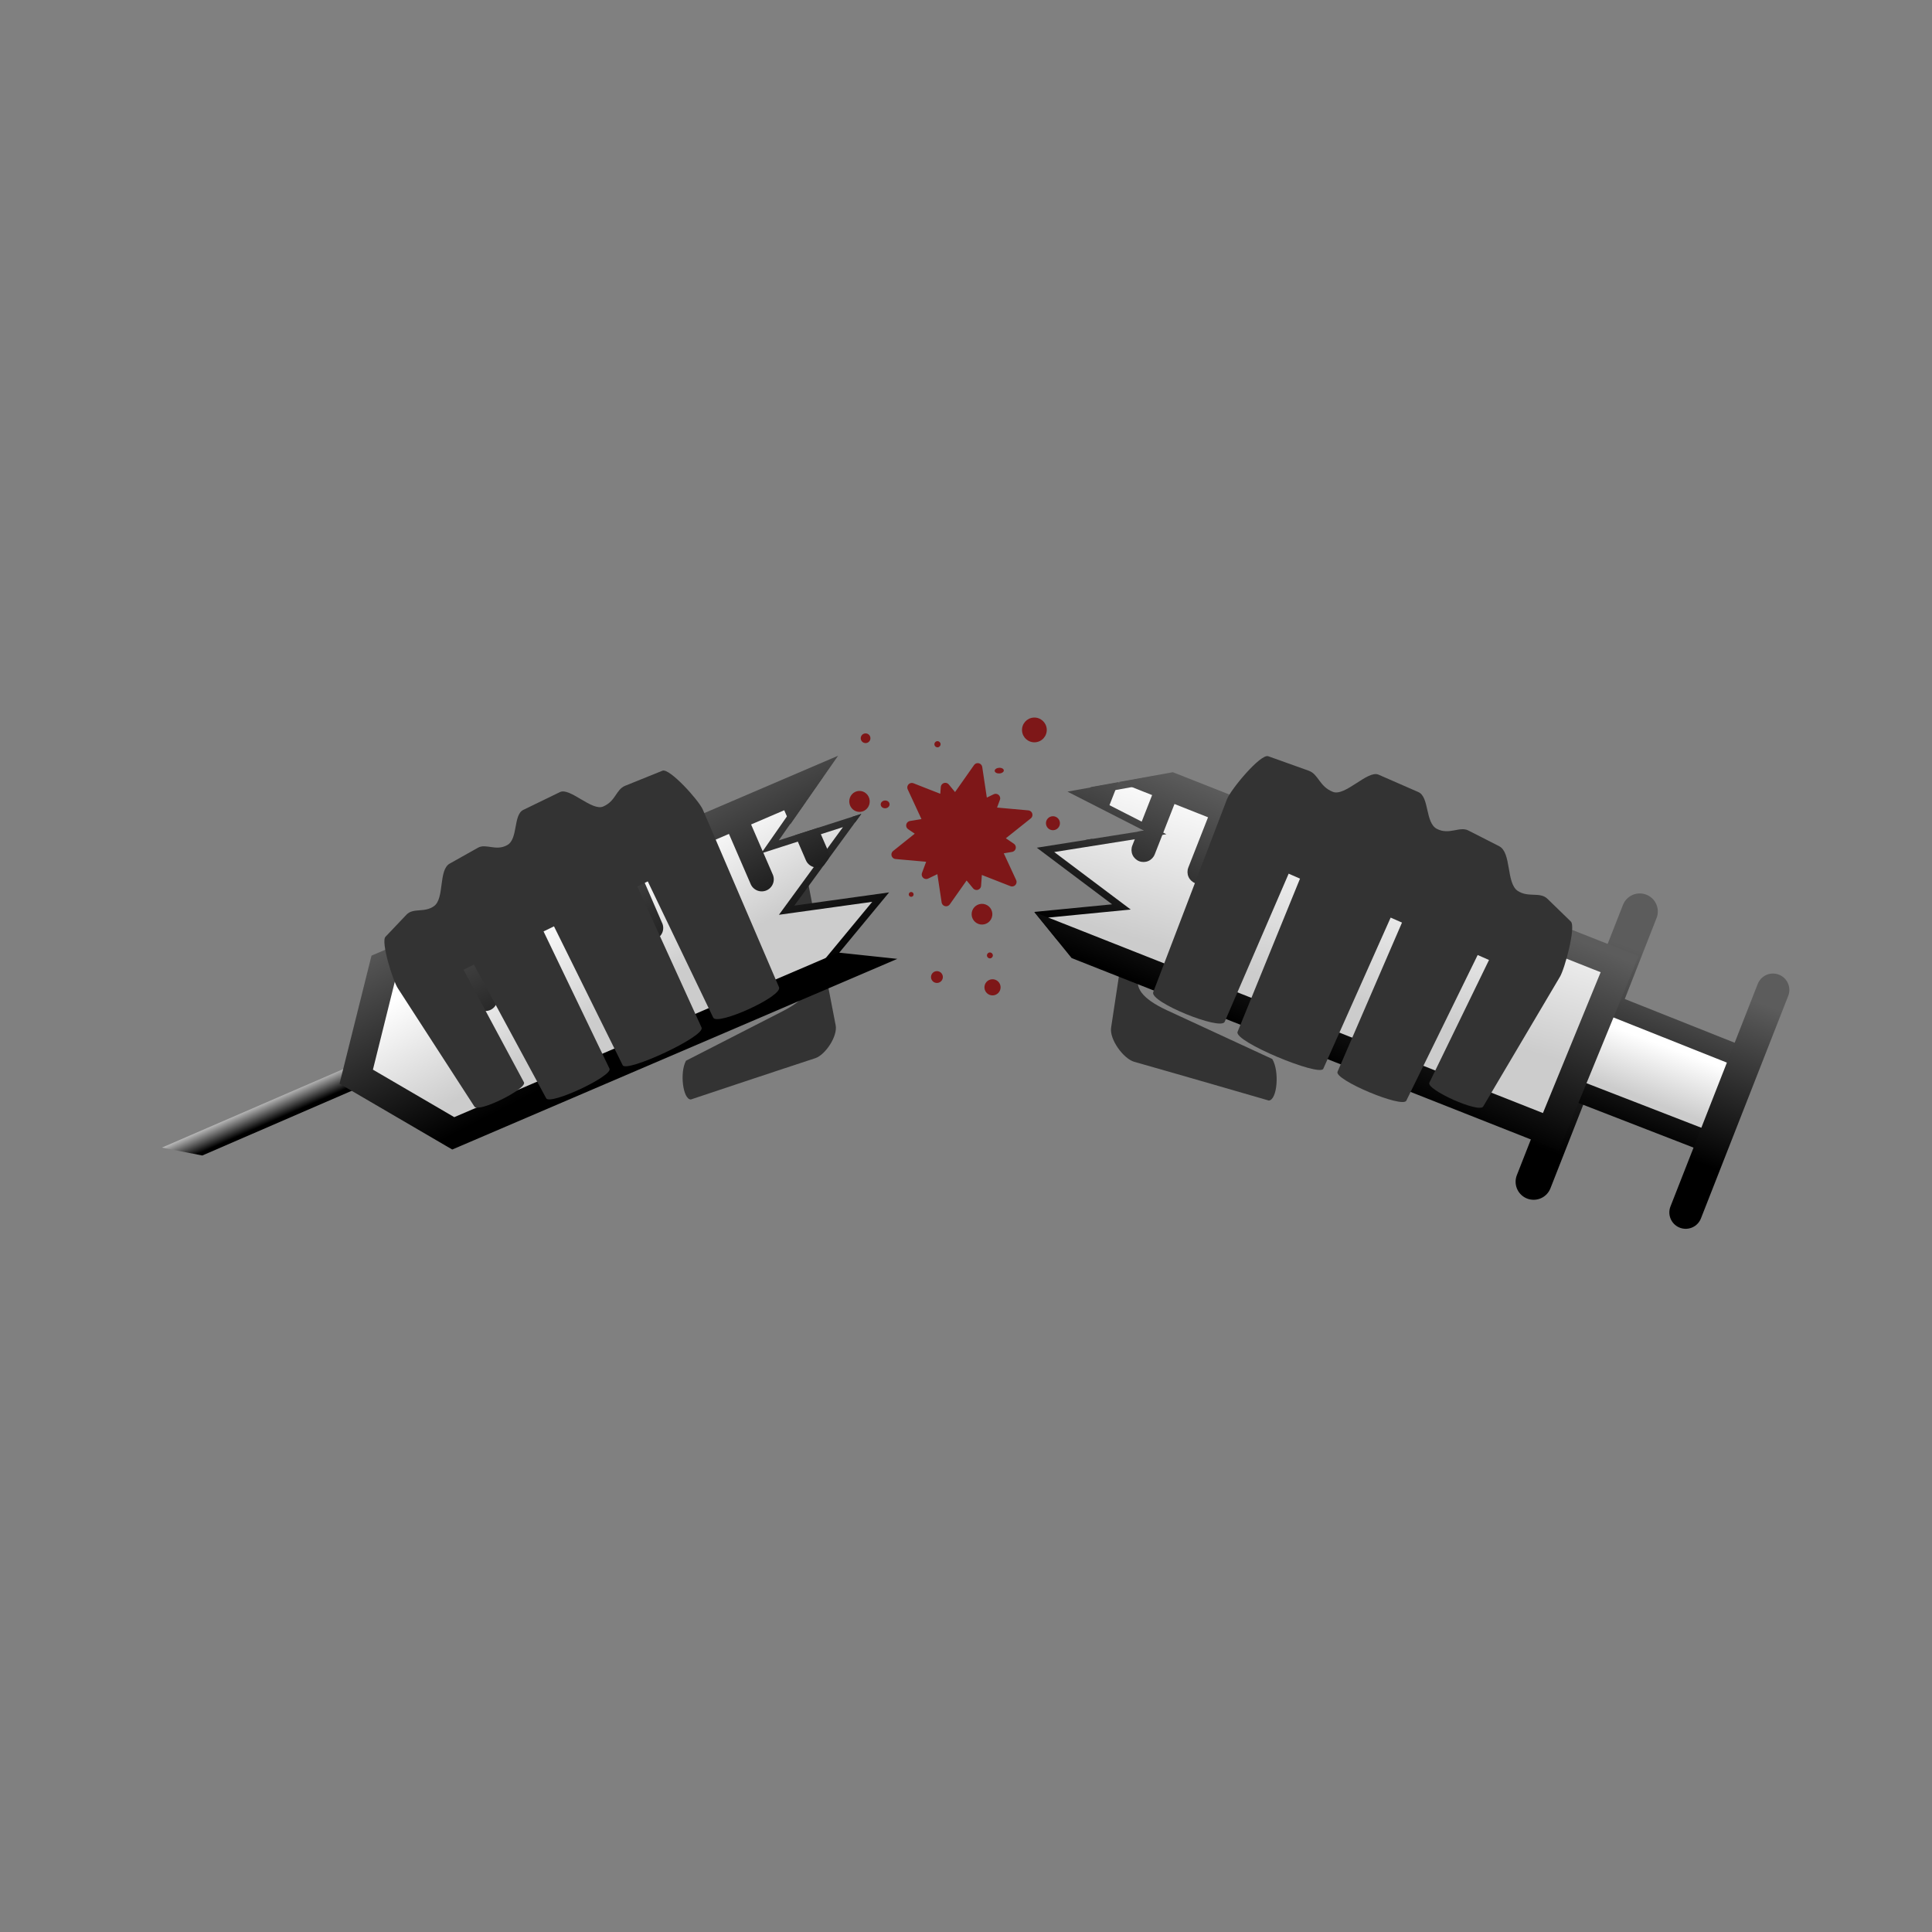 <svg:svg xmlns:dc="http://purl.org/dc/elements/1.1/" xmlns:ns1="http://sodipodi.sourceforge.net/DTD/sodipodi-0.dtd" xmlns:ns2="http://www.inkscape.org/namespaces/inkscape" xmlns:ns3="http://www.w3.org/1999/xlink" xmlns:ns5="http://creativecommons.org/ns#" xmlns:rdf="http://www.w3.org/1999/02/22-rdf-syntax-ns#" xmlns:svg="http://www.w3.org/2000/svg" height="831.574" id="svg2" version="1.1" viewBox="-69.306 -309.047 831.574 831.574" width="831.574" ns1:docname="_svgclean2.svg" ns2:version="0.48.3.1 r9886">
  <svg:rect x="-69.306" y="-309.047" width="831.574" height="831.574" fill="#808080" stroke="none"/>
  <svg:defs id="defs4">
    <svg:linearGradient id="linearGradient4323" ns2:collect="always">
      <svg:stop id="stop4325" offset="0" style="stop-color:#000000" />
      <svg:stop id="stop4327" offset="1" style="stop-color:#5c5c5c" />
    </svg:linearGradient>
    <svg:linearGradient id="linearGradient4291" ns2:collect="always">
      <svg:stop id="stop4293" offset="0" style="stop-color:#cccccc" />
      <svg:stop id="stop4295" offset="1" style="stop-color:#ffffff" />
    </svg:linearGradient>
    <svg:linearGradient gradientUnits="userSpaceOnUse" id="linearGradient4668" x1="1432.1" x2="1430.1" y1="298.2" y2="186.57" ns2:collect="always" ns3:href="#linearGradient4323" />
    <svg:linearGradient gradientUnits="userSpaceOnUse" id="linearGradient4670" x1="1485.7" x2="1545" y1="60.194" y2="-41.047" ns2:collect="always" ns3:href="#linearGradient4291" />
    <svg:linearGradient gradientUnits="userSpaceOnUse" id="linearGradient4672" x1="1466.6" x2="1545" y1="57.4" y2="-41.047" ns2:collect="always" ns3:href="#linearGradient4323" />
    <svg:linearGradient gradientUnits="userSpaceOnUse" id="linearGradient4674" x1="1464.2" x2="1463.7" y1="256.5" y2="227.48" ns2:collect="always" ns3:href="#linearGradient4291" />
    <svg:linearGradient gradientUnits="userSpaceOnUse" id="linearGradient4676" x1="1461.3" x2="1460.2" y1="274.62" y2="192.98" ns2:collect="always" ns3:href="#linearGradient4323" />
    <svg:linearGradient gradientUnits="userSpaceOnUse" id="linearGradient4678" x1="1511.1" x2="1509.4" y1="276.33" y2="189.38" ns2:collect="always" ns3:href="#linearGradient4323" />
    <svg:linearGradient gradientUnits="userSpaceOnUse" id="linearGradient4680" x1="1475.9" x2="1566" y1="84.166" y2="-35.095" ns2:collect="always" ns3:href="#linearGradient4323" />
    <svg:linearGradient gradientUnits="userSpaceOnUse" id="linearGradient4682" x1="943.84" x2="933.37" y1="247.21" y2="230.35" ns2:collect="always">
      <svg:stop id="stop4317" offset="0" style="stop-color:#000000" />
      <svg:stop id="stop4319" offset="1" style="stop-color:#ffffff" />
    </svg:linearGradient>
    <svg:linearGradient gradientUnits="userSpaceOnUse" id="linearGradient4684" x1="1077.6" x2="1025.9" y1="210.01" y2="143.79" ns2:collect="always" ns3:href="#linearGradient4291" />
    <svg:linearGradient gradientUnits="userSpaceOnUse" id="linearGradient4686" x1="1347.6" x2="1285.5" y1="64.791" y2="-35.267" ns2:collect="always">
      <svg:stop id="stop4333" offset="0" style="stop-color:#000000" />
      <svg:stop id="stop4335" offset="1" style="stop-color:#3c3c3c" />
    </svg:linearGradient>
    <svg:linearGradient gradientUnits="userSpaceOnUse" id="linearGradient4688" x1="1090.2" x2="1002.6" y1="226.8" y2="103.52" ns2:collect="always" ns3:href="#linearGradient4323" />
  </svg:defs>
  <ns1:namedview bordercolor="#666666" borderopacity="1.0" fit-margin-bottom="0" fit-margin-left="0" fit-margin-right="0" fit-margin-top="0" id="base" pagecolor="#ffffff" showgrid="false" showguides="true" ns2:current-layer="layer1" ns2:cx="460.24164" ns2:cy="-167.28456" ns2:document-units="px" ns2:guide-bbox="true" ns2:object-nodes="true" ns2:object-paths="true" ns2:pageopacity="0.0" ns2:pageshadow="2" ns2:snap-global="false" ns2:snap-intersection-paths="true" ns2:snap-smooth-nodes="true" ns2:window-height="452" ns2:window-maximized="0" ns2:window-width="512" ns2:window-x="0" ns2:window-y="0" ns2:zoom="0.35" />
  <svg:g id="layer1" transform="translate(-0 -831.84)" ns2:groupmode="layer" ns2:label="Calque 1">
    <svg:g id="g4637" transform="matrix(.603 0 0 .603 -669.31 877.3)">
      <svg:g id="g4391" transform="matrix(1.309 .514 -.514 1.309 378.65 -892.69)" ns2:transform-center-x="-447.99351" ns2:transform-center-y="161.41249">
        <svg:path d="m1431 167.96v147.38" id="path4393" style="stroke-linejoin:round;stroke:url(#linearGradient4668);stroke-linecap:round;stroke-width:18.311;fill:none" ns1:nodetypes="cc" ns2:connector-curvature="0" />
      </svg:g>
      <svg:path d="m1841.7 20.682-33.629 87.724c-3.204 8.364 1.659 16.283 19.785 24.757l75.319 34.836c5.292 8.8 3.524 29.414-2.508 29.651 0 0-63.128-18.324-96.058-27.649-7.742-2.287-17.683-15.972-16.477-24.321l16.8-110.71z" id="path4395" style="fill:#333333" ns1:nodetypes="ccccccccc" ns2:connector-curvature="0" ns2:transform-center-x="-273.72118" ns2:transform-center-y="80.60459" />
      <svg:g id="g4397" transform="matrix(.969 -.248 .248 .969 326.51 385.4)" ns2:transform-center-x="-323.00495" ns2:transform-center-y="129.10241">
        <svg:path d="m1547.8-33.936-53.893-3.847 46.215 40.732-78.927-7.372 42.393 52.875-56.835-8.785 8.838 19.155 309.44 224.11 77.144-103.72z" id="path4399" style="color:#000000;stroke:url(#linearGradient4672);stroke-width:5;fill:url(#linearGradient4670)" ns1:nodetypes="cccccccccc" ns2:connector-curvature="0" />
        <svg:path d="m1507.8 218.51v46.271l-76.848 0.278v-46.941z" id="path4401" style="stroke-linejoin:round;color:#000000;stroke:url(#linearGradient4676);stroke-linecap:round;stroke-width:10.825;fill:url(#linearGradient4674)" transform="matrix(1.141 .822 -.822 1.141 366.94 -1225.4)" ns1:nodetypes="ccccc" ns2:connector-curvature="0" />
        <svg:path d="m1508.5 181v121.3" id="path4403" style="stroke-linejoin:round;stroke:url(#linearGradient4678);stroke-linecap:round;stroke-width:16.612;fill:none" transform="matrix(1.141 .822 -.822 1.141 366.94 -1225.4)" ns1:nodetypes="cc" ns2:connector-curvature="0" />
        <svg:path d="m1563-35.587-38.954-2.777 20.556 14.924-13.696 19.003 4.927 4.364-7.574-0.691-6.296 8.735c-1.314 1.823-1.863 4.178-1.501 6.396 0.362 2.218 1.633 4.273 3.456 5.587 1.823 1.314 4.175 1.87 6.393 1.512 2.218-0.358 4.276-1.626 5.593-3.447l22.588-31.339 20.841 15.13-22.536 31.268c-1.315 1.825-1.871 4.18-1.511 6.4 0.36 2.22 1.632 4.279 3.457 5.594 1.825 1.315 4.18 1.871 6.4 1.511 2.22-0.36 4.279-1.632 5.594-3.457l22.485-31.196 20.841 15.13-22.434 31.125c-1.47 1.808-2.155 4.233-1.848 6.543s1.6 4.473 3.49 5.835c1.89 1.363 4.351 1.906 6.639 1.466 2.288-0.44 4.372-1.856 5.623-3.822l22.382-31.054 147.86 106.68-22.331 30.982c-1.304 1.827-1.856 4.176-1.493 6.391 0.363 2.215 1.634 4.268 3.455 5.581 1.821 1.313 4.17 1.869 6.387 1.513 2.216-0.356 4.273-1.621 5.591-3.438l22.279-30.911 33.686 24.442-64.816 87.148-316.01-228.9-0.061 0.01 17.651 38.347 294.55 213.28 8.281 6.023 6.095-8.23 77.179-103.7 6.197-8.372-8.46-6.152-280.96-203.42zm-39.332-2.779-20.133-1.455-4.985 6.917 12.964 11.402zm-27.414 34.578-5.715-0.489c1.775 0.805 3.829 0.981 5.715 0.489z" id="path4405" style="block-progression:tb;text-indent:0;color:#000000;text-transform:none;fill:url(#linearGradient4680)" ns1:nodetypes="cccccccssscccssssscccsssccccsssccccccccccccccccccccccc" ns2:connector-curvature="0" />
      </svg:g>
      <svg:path d="m1878.4 148.64 44.575-109.37-8.097-3.553-45.678 105.76c-2.835 6.439-53.758-14.128-51.005-21.181l52.59-137.56c2.79-7.246 24.046-32.693 29.479-30.851l28.94 10.354c7.091 2.561 7.424 11.206 17.253 15.091 8.712 3.471 24.75-15.596 32.5-12.31l28.533 12.471c7.905 3.515 4.738 22.064 13.301 26.305 8.719 4.47 16.165-2.08 22.338 1.102l21.99 11.213c8.912 4.507 4.923 26.29 13.228 31.878 7.609 5.055 15.876 0.458 21.258 5.684l16.647 16.172c3.908 3.545-4.358 34.084-7.815 39.606l-54.694 92.454c-2.961 5.018-40.79-12.033-38.444-16.97l42.585-87.599-8.098-3.552-50.919 103.96c-2.687 5.67-51.611-14.912-49.117-20.619 15.416-35.55 46.019-106.49 46.019-106.49l-8.097-3.552-48.084 107.89c-2.724 5.862-64.098-19.508-61.19-26.332z" id="path4407" style="fill:#333333" ns1:nodetypes="cccccccccccccccccccccccccccc" ns2:connector-curvature="0" ns2:transform-center-x="-273.72118" ns2:transform-center-y="80.60459" />
      <svg:path d="m1536.7 29.046 34.774 80.845c3.314 7.708-0.94 15.303-17.588 23.916l-69.189 35.437c-4.623 8.436-2.193 27.663 3.462 27.659 0 0 58.399-19.524 88.871-29.489 7.161-2.431 15.951-15.614 14.508-23.383l-19.9-102.99z" id="path4409" style="fill:#333333" ns1:nodetypes="ccccccccc" ns2:connector-curvature="0" ns2:transform-center-x="265.36116" ns2:transform-center-y="72.134537" />
      <svg:g id="g4411" transform="matrix(.99 .141 -.141 .99 283.8 -162.77)" ns2:transform-center-x="316.90883" ns2:transform-center-y="84.382344">
        <svg:path d="m1004.8 193.38 8.686 14.164-110.05 67.487-29.337-1.5z" id="path4413" style="fill:url(#linearGradient4682)" ns1:nodetypes="ccccc" ns2:connector-curvature="0" />
        <svg:path d="m1006.8 128.53-8.338 80.897 74.258 30.298 275.15-167.29-21.082 0.762 30.037-49.043-65.138 18.705 37.259-69.969-55.411 26.917 24.347-48.234-291.08 176.95z" id="path4415" style="color:#000000;stroke:url(#linearGradient4686);stroke-width:5;fill:url(#linearGradient4684)" ns2:connector-curvature="0" />
        <svg:path d="m1002.9 116.74-0.523 5.115-8.375 80.92-0.792 7.703 7.159 2.931 74.296 30.275 4.805 1.951 4.444-2.674 290.89-176.84-42.188 1.486 0.014-0.06-254.98 155.02-62.271-25.379 6.999-68.116 37.22-22.618 20.838 33.981a8.592 8.592 0 0 0 14.649 -8.983l-20.815-33.943 22-13.388 20.769 33.868a8.584 8.584 0 1 0 14.611 -8.96l-20.723-33.793 22-13.388 20.677 33.719a8.592 8.592 0 0 0 14.649 -8.983l-20.631-33.644 22-13.388 20.585 33.569a8.584 8.584 0 1 0 14.611 -8.96l-20.54-33.494 22.001-13.388 20.494 33.419a8.592 8.592 0 0 0 14.649 -8.983l-20.471-33.381 22.3-13.572 20.425 33.306a8.592 8.592 0 0 0 14.649 -8.983l-20.379-33.231 22-13.388 5.698 9.291 9.112-18.012-0.115-0.187 0.262-0.161 17.594-34.865-305.23 185.58-4.369 2.628zm287.2-127.71 10.178 16.597a8.592 8.592 0 0 0 13.141 1.84l2.657-5.083a8.592 8.592 0 0 0 -1.149 -5.74l-9.305-15.173-15.522 7.559zm38.748-18.864 2.366 3.859 3.561-6.72-5.927 2.861z" id="path4417" style="block-progression:tb;text-indent:0;color:#000000;text-transform:none;fill:url(#linearGradient4688)" ns2:connector-curvature="0" />
      </svg:g>
      <svg:path d="m1495.8 145.55-45.833-100.69 7.446-3.629 46.73 97.276c2.895 5.921 49.786-15.244 46.944-21.743l-54.394-126.78c-2.884-6.678-23.736-29.697-28.752-27.768l-26.699 10.779c-6.541 2.663-6.528 10.767-15.582 14.774-8.024 3.576-23.752-13.668-30.882-10.301l-26.238 12.745c-7.267 3.587-3.605 20.83-11.462 25.121-7.993 4.512-15.208-1.34-20.867 1.871l-20.161 11.321c-8.172 4.554-3.62 24.792-11.183 30.335-6.932 5.017-14.843 1.026-19.683 6.119l-14.973 15.762c-3.525 3.465 5.36 31.739 8.803 36.777l54.668 84.481c2.96 4.586 37.727-12.796 35.346-17.329l-43.152-80.391 7.446-3.629 51.567 95.389c2.728 5.206 47.748-15.898 45.198-21.145-15.766-32.695-47.076-97.949-47.076-97.949l7.446-3.629 49.061 99.181c2.769 5.385 59.262-20.669 56.283-26.947z" id="path4419" style="fill:#333333" ns1:nodetypes="cccccccccccccccccccccccccccc" ns2:connector-curvature="0" ns2:transform-center-x="265.36116" ns2:transform-center-y="72.134537" />
      <svg:g id="g4421" transform="matrix(2.148 -.123 .123 2.148 12.063 437.59)">
        <svg:path d="m792.67-176.93-8.031 10.125-3.094-4.219-0.562 4.25-10.531-4.844 4.719 11.938-5.812 0.625 3.719 2.844-9.156 6.5 12.031 1.781-2.375 5.406 5-2.062 1.062 11.469 7.25-9.125 3.156 4.312 0.719-5.594 11.094 5.094-4.312-10.906 4.719-0.531-4.156-3.188 10.281-7.281-12.25-1.812 1.875-4.281-4.219 1.75-1.125-12.25z" id="path4423" style="stroke-linejoin:round;color:#000000;stroke:#7e1718;stroke-linecap:round;stroke-width:3;fill:#7e1718" ns2:connector-curvature="0" />
        <svg:path d="m756.25-167.99c0 1.923-1.519 3.482-3.393 3.482s-3.393-1.559-3.393-3.482 1.519-3.482 3.393-3.482c1.874 0 3.393 1.559 3.393 3.482z" id="path4425" style="color:#000000;fill:#7e1718" ns2:connector-curvature="0" />
        <svg:path d="m762.77-166.52c0 0.715-0.66 1.295-1.473 1.295-0.814 0-1.473-0.58-1.473-1.295 0-0.715 0.66-1.295 1.473-1.295 0.814 0 1.473 0.58 1.473 1.295z" id="path4427" style="color:#000000;fill:#7e1718" ns2:connector-curvature="0" />
        <svg:path d="m757.68-188.8c0 0.888-0.72 1.607-1.607 1.607-0.888 0-1.607-0.72-1.607-1.607 0-0.888 0.72-1.607 1.607-1.607 0.888 0 1.607 0.72 1.607 1.607z" id="path4429" style="color:#000000;fill:#7e1718" ns2:connector-curvature="0" />
        <svg:path d="m780.8-185.45c0 0.567-0.46 1.027-1.027 1.027-0.567 0-1.027-0.46-1.027-1.027 0-0.567 0.46-1.027 1.027-1.027 0.567 0 1.027 0.46 1.027 1.027z" id="path4431" style="color:#000000;fill:#7e1718" ns2:connector-curvature="0" />
        <svg:path d="m801.25-175.54c0 0.518-0.679 0.938-1.517 0.938s-1.517-0.42-1.517-0.938 0.679-0.938 1.517-0.938c0.838 0 1.517 0.42 1.517 0.938z" id="path4433" style="color:#000000;fill:#7e1718" ns2:connector-curvature="0" />
        <svg:path d="m818.84-157.1c0 1.282-1.039 2.321-2.321 2.321s-2.321-1.039-2.321-2.321 1.039-2.321 2.321-2.321 2.321 1.039 2.321 2.321z" id="path4435" style="color:#000000;fill:#7e1718" ns2:connector-curvature="0" />
        <svg:path d="m794.73-128.31c0 1.899-1.539 3.438-3.438 3.438s-3.438-1.539-3.438-3.438 1.539-3.438 3.438-3.438 3.438 1.539 3.438 3.438z" id="path4437" style="color:#000000;fill:#7e1718" ns2:connector-curvature="0" />
        <svg:path d="m769.02-136.21c0 0.444-0.36 0.804-0.804 0.804s-0.804-0.36-0.804-0.804 0.36-0.804 0.804-0.804 0.804 0.36 0.804 0.804z" id="path4439" style="color:#000000;fill:#7e1718" ns2:connector-curvature="0" />
        <svg:path d="m816.25-188.35c0 2.268-1.839 4.107-4.107 4.107-2.268 0-4.107-1.839-4.107-4.107s1.839-4.107 4.107-4.107 4.107 1.839 4.107 4.107z" id="path4441" style="color:#000000;fill:#7e1718" ns2:connector-curvature="0" />
        <svg:path d="m777.14-108.35c0 1.085-0.879 1.964-1.964 1.964-1.085 0-1.964-0.879-1.964-1.964 0-1.085 0.879-1.964 1.964-1.964 1.085 0 1.964 0.879 1.964 1.964z" id="path4443" style="color:#000000;fill:#7e1718" ns2:connector-curvature="0" />
        <svg:path d="m794.11-114.51c0 0.542-0.44 0.982-0.982 0.982s-0.982-0.44-0.982-0.982c0-0.542 0.44-0.982 0.982-0.982s0.982 0.44 0.982 0.982z" id="path4445" style="color:#000000;fill:#7e1718" ns2:connector-curvature="0" />
        <svg:path d="m796.07-103.89c0 1.479-1.199 2.679-2.679 2.679-1.479 0-2.679-1.199-2.679-2.679 0-1.479 1.199-2.679 2.679-2.679 1.479 0 2.679 1.199 2.679 2.679z" id="path4447" style="color:#000000;fill:#7e1718" ns2:connector-curvature="0" />
      </svg:g>
    </svg:g>
  </svg:g>
</svg:svg>